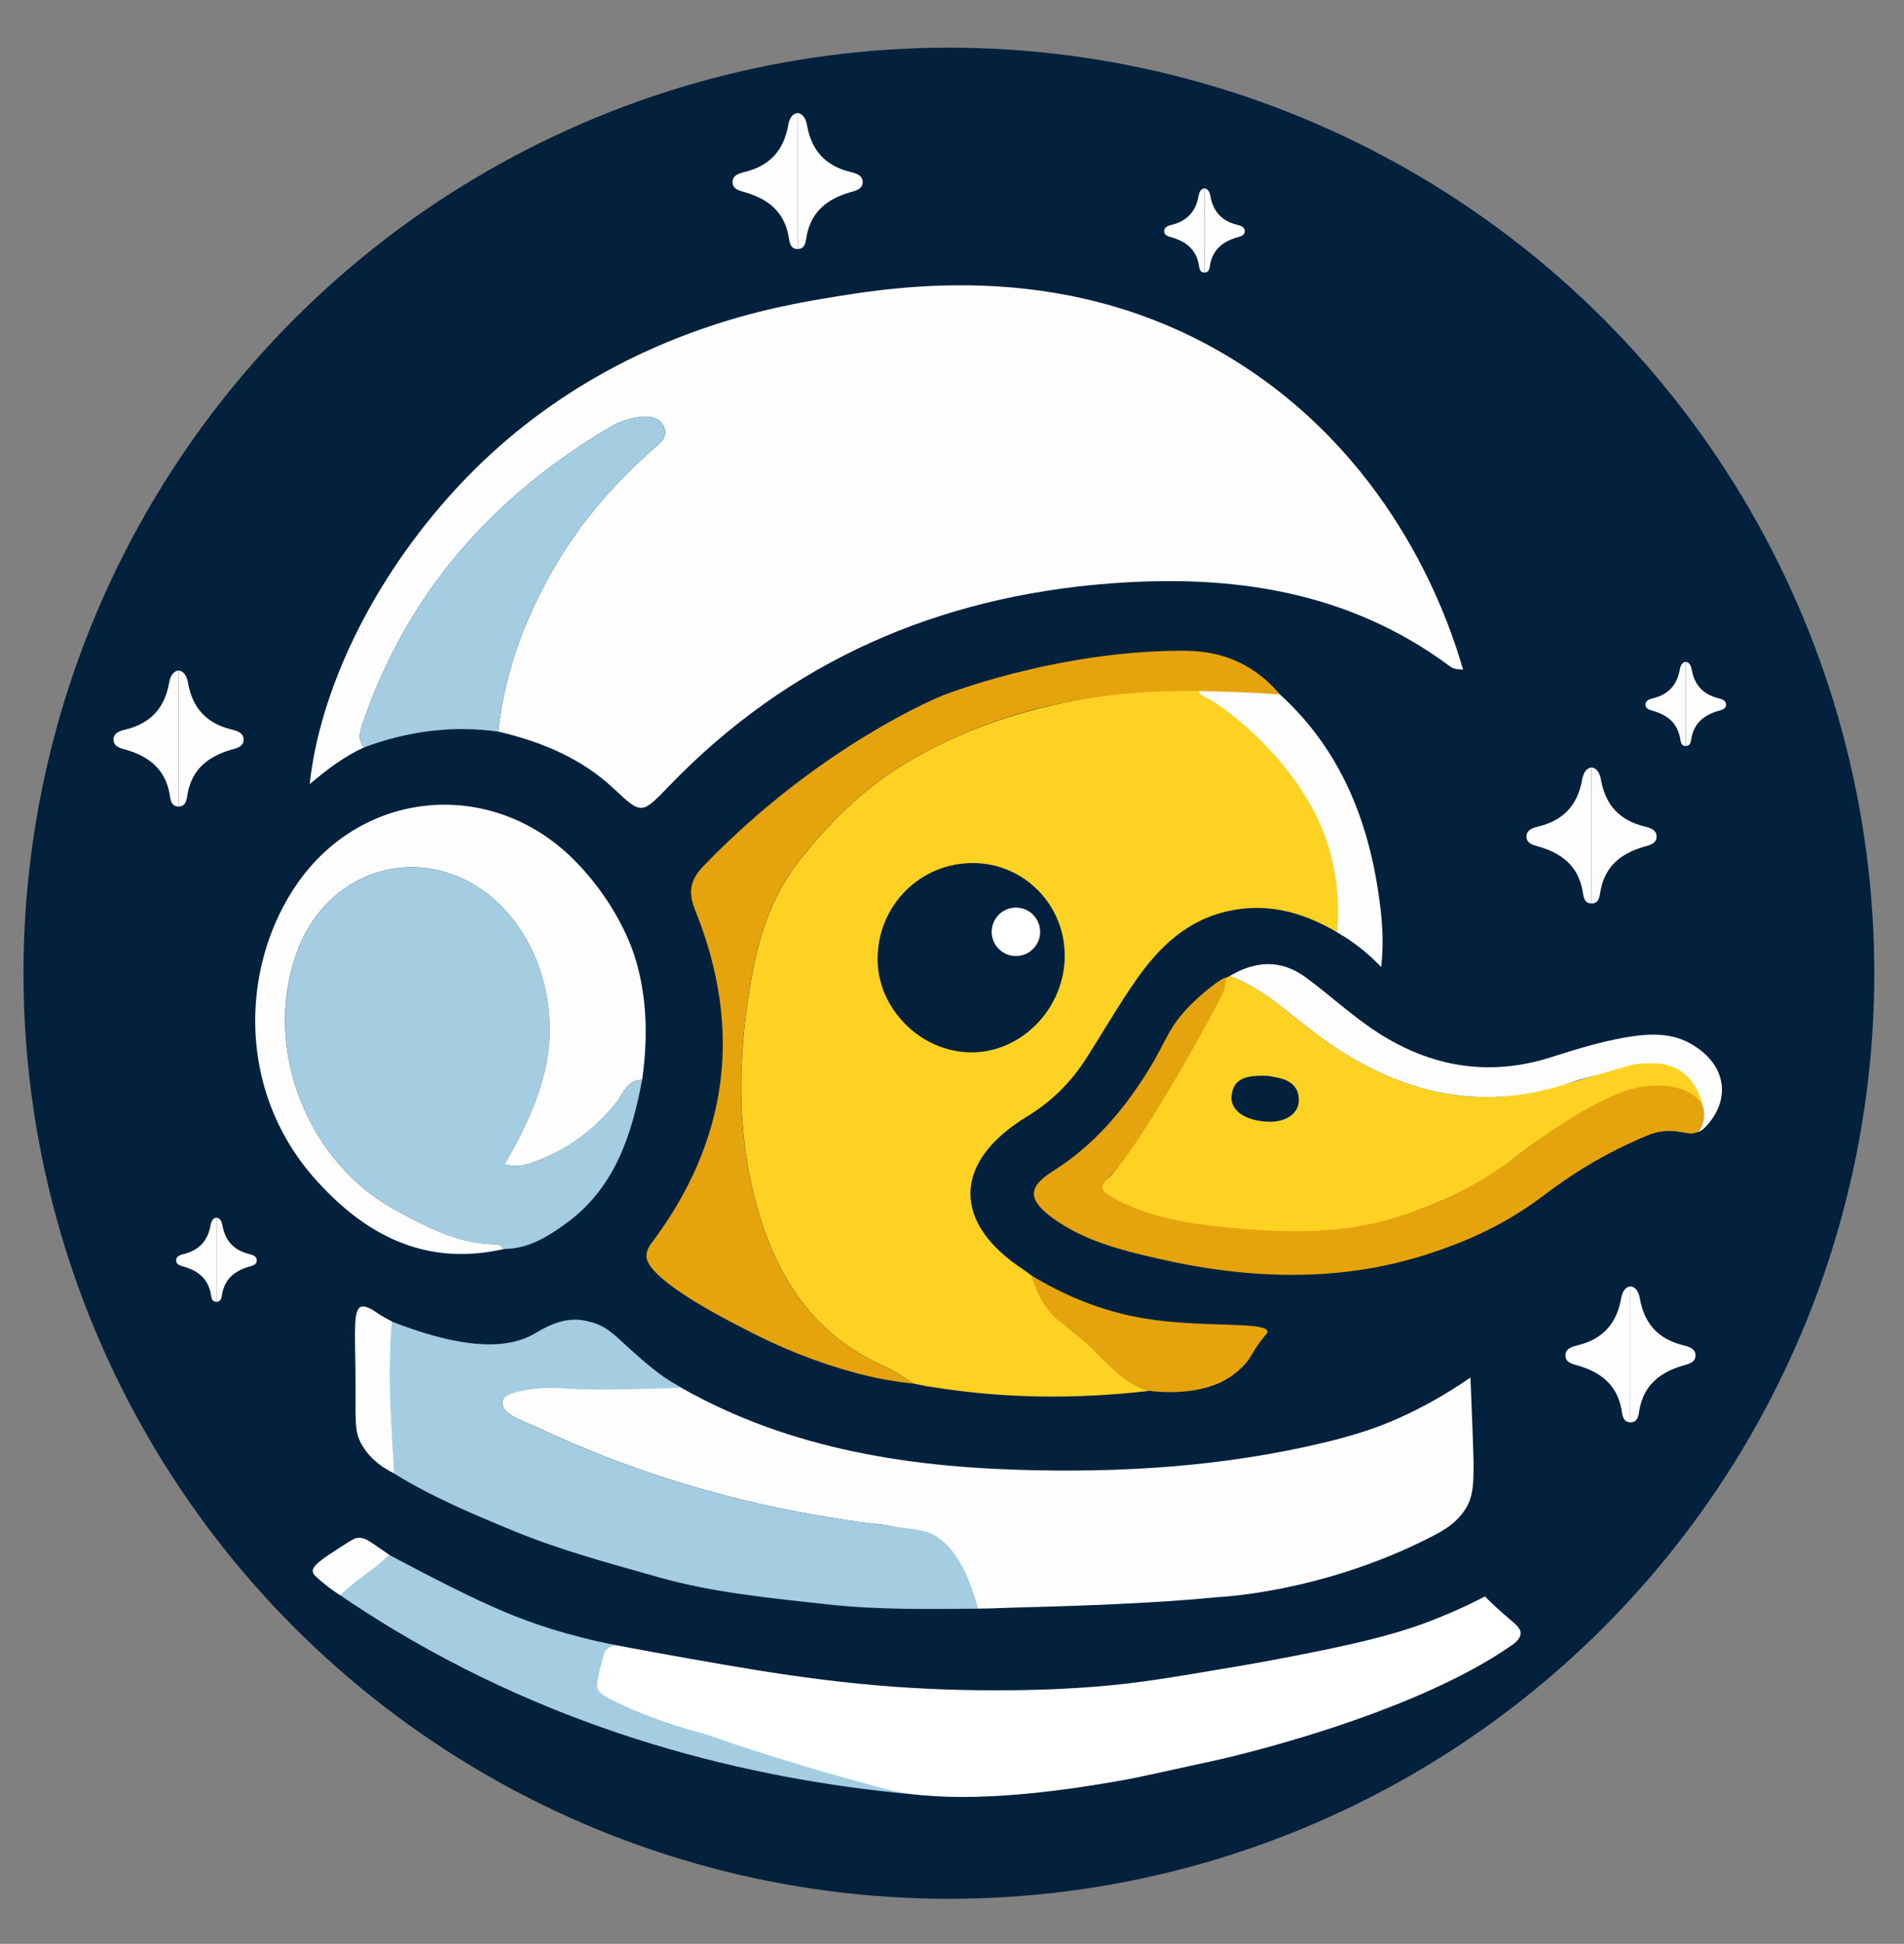 <svg id="Ebene_1" data-name="Ebene 1" xmlns="http://www.w3.org/2000/svg" viewBox="0 0 420.64 429.36"><rect x="0" y="0" width="420.64" height="429.36" fill="#808080" stroke="none"/><defs><clipPath id="clippath"><path class="cls-2" d="M25.09 148.11h14.36v30.05H25.09z"/></clipPath><clipPath id="clippath-1"><path class="cls-2" d="M39.45 148.11h14.36v30.05H39.45z"/></clipPath><clipPath id="clippath-2"><path class="cls-2" d="M257.21 41.61h8.89v18.6h-8.89z"/></clipPath><clipPath id="clippath-3"><path class="cls-2" d="M266.1 41.61h8.89v18.6h-8.89z"/></clipPath><clipPath id="clippath-4"><path class="cls-2" d="M337.24 169.52h14.36v30.05h-14.36z"/></clipPath><clipPath id="clippath-5"><path class="cls-2" d="M351.61 169.52h14.36v30.05h-14.36z"/></clipPath><clipPath id="clippath-6"><path class="cls-2" d="M161.85 24.96h14.36v30.05h-14.36z"/></clipPath><clipPath id="clippath-7"><path class="cls-2" d="M176.21 24.96h14.36v30.05h-14.36z"/></clipPath><clipPath id="clippath-8"><path class="cls-2" d="M345.85 284.13h14.36v30.05h-14.36z"/></clipPath><clipPath id="clippath-9"><path class="cls-2" d="M360.21 284.13h14.36v30.05h-14.36z"/></clipPath><clipPath id="clippath-10"><path class="cls-2" d="M38.93 268.95h8.89v18.6h-8.89z"/></clipPath><clipPath id="clippath-11"><path class="cls-2" d="M47.82 268.95h8.89v18.6h-8.89z"/></clipPath><clipPath id="clippath-12"><path class="cls-2" d="M363.54 146.19h8.89v18.6h-8.89z"/></clipPath><clipPath id="clippath-13"><path class="cls-2" d="M372.43 146.19h8.89v18.6h-8.89z"/></clipPath><style>.cls-2{fill:none}.cls-2,.cls-3,.cls-4,.cls-5,.cls-6,.cls-7{stroke-width:0}.cls-3{fill:#a4cde1}.cls-4{fill:#fdfdfd}.cls-5{fill:#fed223}.cls-6{fill:#fff}.cls-7{fill:#e5a30d}</style></defs><circle cx="209.63" cy="214.97" r="204.44" style="stroke-width:0;fill:#03213c"/><path class="cls-3" d="M204.75 396.61c-35.75-2.95-77.33-12.45-117.49-36.51-4.21-2.52-8.26-5.12-12.16-7.77 2.86-3.95 7.54-5.63 10.99-8.84.88.47 2.19 1.17 3.77 2 4.77 2.5 14.11 7.41 21.72 10.59 5.54 2.32 13.68 5.21 24.45 7.29-.04.33-.05.66-.12.98-1.16 5.25-3.96 7.49-3.11 9.28.19.4.47.54 2.95 1.49 3.56 1.37 5.35 2.06 5.92 2.23 7.5 2.25 32.75 6.35 51.79 13.98 2.49 1 6.49 2.7 11.29 5.27Z"/><path class="cls-4" d="M80.42 165.09c-4.36 1.99-8.15 4.84-12 8.12 2.11-20.02 13.33-44.74 32.56-65.5 30.04-32.43 66.89-39.38 80.57-41.69 16.74-2.83 55.53-9.39 92.68 14.52 34.58 22.25 45.98 56.89 49 67.38-.66-.16-1.84.05-2.81-.67-22.47-16.75-48.24-20.44-75.17-18.38-37.95 2.9-70.88 17.15-97.53 44.84-5.94 6.17-6 6.24-12.04.56-7.28-6.84-16.12-10.45-25.65-12.69 1.51-13.61 6.3-26.1 13.31-37.73 5.69-9.45 12.96-17.66 21.27-24.92 1.42-1.24 2.99-2.54 2.11-4.58-.91-2.1-3.21-2.53-5.12-2.29-2.25.29-4.62.99-6.57 2.14-26.15 15.35-45.1 36.75-54.96 65.74-.61 1.8-1.05 3.51.36 5.14Z"/><path class="cls-5" d="M253.93 307.21c-16.04 1.87-32.05 1.74-48.01-.85-.47-.07-.95-.14-1.42-.22-.85-.17-1.7-.34-2.56-.51-2.25-1.34-4.38-2.93-6.76-3.97-15.64-6.87-23.77-19.96-28.03-35.45-4.73-17.19-4.08-34.76-.74-52.22 1.64-8.58 4.72-16.93 9.97-23.61 6.5-8.27 14.03-15.95 23.26-21.53 13.67-8.26 25.74-11.47 34.08-13.35 12.21-2.76 22.86-3.25 30.77-3.08.3.19.85.53 1.54.95 3.23 1.97 5.7 3.31 5.95 3.45 2.06 1.14 16.09 10.7 22.12 29.17 1.39 4.27 3.16 11.47 2.61 20.72-7.71-4.79-15.79-7.47-25.08-5.53-9.34 1.96-15.54 7.98-20.68 15.34-3.89 5.58-7.29 11.5-10.96 17.24-3.36 5.26-7.67 9.55-13.04 12.82-16.55 10.05-16.76 23.6-.56 34.05.55.36 1.06.79 1.59 1.19 1.68 5.53 5.4 9.58 9.85 12.93 5.42 4.08 9.11 10.41 16.1 12.46m-18.71-96.09c.02-11.26-8.92-20.37-20.1-20.49-11.73-.12-21.2 9.3-21.24 21.14-.04 11.06 9.58 20.66 20.72 20.68s20.61-9.77 20.63-21.33Z"/><path class="cls-4" d="M146.08 303.9c24.05 15 50.79 19.85 78.56 20.74 22.88.73 45.57-.66 67.92-6.01 5.69-1.36 11.25-3.04 16.57-5.44 5.14-2.33 10.1-5.05 15.74-8.93.08 2.08.27 6.81.5 13.02.3 8.18.42 12.34-1.2 15.32-1.99 3.67-5.33 5.49-7.64 6.68-24.5 12.67-47.72 13.51-47.72 13.51-18.66 1.87-43.59 2.2-48.01 2.4-.14 0-.83.04-1.77.07-1.23.04-2.25.05-2.94.06-3.41-4.36-6.09-7.93-7.93-10.43-2-2.71-2.44-3.35-3.57-4.29-3.11-2.57-7.01-3.61-11.33-4.02-2.63-.25-5.25-.69-7.86-1.09-23.26-3.53-45.56-10.24-66.84-20.27-3-1.41-8.3-2.9-7.53-5.82.79-3 6.16-2.8 9.8-2.85 6.98-.09 13.96-.03 20.94-.13 1.82-.03 4.31.73 4.32-2.53Z"/><path class="cls-3" d="M141.86 238.51c-2.3 12.22-5.99 23.75-16.59 31.56-4.12 3.03-8.46 5.76-13.87 5.81-.55-.36-1.1-1.02-1.65-1.02-8.32-.04-15.37-3.73-22.39-7.57-19.95-10.91-29.57-36.6-21.53-57.54 6.16-16.06 23.24-22.77 37.91-14.9 13.25 7.11 20.36 24.7 16.79 40.99-1.67 7.64-5.08 14.53-9.04 21.35 2.36.58 4.11.3 5.88-.3 7.59-2.61 13.81-7.09 18.8-13.39 1.56-1.97 2.38-4.96 5.7-4.98Zm8.68 68.03c-15.76.55-23.07.41-26.59.09-.14-.01-1.41-.13-3.14-.07-3.11.11-9.28.89-9.8 2.85-.77 2.92 4.53 4.4 7.53 5.82 21.28 10.03 43.58 16.74 66.84 20.27 2.62.4 5.24.72 7.86 1.09 9.86 1.36 10.56 1.45 11.45 1.75 3.06 1.01 8.01 4.3 11.39 16.99-11.06.07-22.06.28-33.14-.94-12.61-1.39-25.27-2.57-37.44-6.01-10.93-3.1-21.9-6.01-32.55-10.44-8.96-3.72-17.76-7.42-25.98-12.53-.63-11.17-1.5-22.34-.47-33.53 17.63 6.93 26.52 5.57 31.41 2.8 1.78-1.01 6.35-4.09 11.45-2.95.89.2 1.65.41 1.94.51 3.04 1.03 4.38 2.57 8.05 5.89 4.92 4.45 7.43 6.14 8.8 7 1 .63 1.85 1.12 2.4 1.42Z"/><path class="cls-5" d="M270.85 215.99c.29-.14.57-.29.86-.43 7.33 2.73 12.86 8.18 18.96 12.73 10.87 8.13 22.28 13.17 34.53 13.93 8.39.52 15.28-1.38 21.71-3.08a94.4 94.4 0 0 0 14.72-5.22c1.24-.18 4.79-.52 8.45 1.5 5.25 2.9 6.49 8.34 6.67 9.19l-16.83-3.88c-12 5.52-19.38 10.43-23.98 14-1.49 1.16-4.96 3.94-10.2 6.9-1.12.63-5.1 2.84-10.96 5.11-3.49 1.34-10.17 3.88-19.07 5.18-8.35 1.22-14.17.7-24.93-.27 0 0-15.3-1.38-23.36-6.06-.3-.17-.72-.48-2.04-1.29-1.68-1.03-2.14-1.24-2.25-1.7-.23-1.03 1.51-2.23 1.73-2.39 2.03-1.47 8.69-11.98 26-44.21Zm9.44 21.67c-5-.28-7.92.59-8.21 4.54-.25 3.31 3.47 5.51 8.43 5.56 3.69.04 6.68-1.9 6.42-5.21-.34-4.31-4.72-4.47-6.64-4.89"/><path class="cls-4" d="M141.86 238.51c-3.31.02-4.14 3.01-5.7 4.98-4.99 6.31-11.21 10.78-18.8 13.39-1.77.61-3.52.89-5.88.3 3.96-6.83 7.37-13.71 9.04-21.35 3.57-16.28-3.54-33.88-16.79-40.99-14.67-7.87-31.75-1.15-37.91 14.9-8.04 20.94 1.58 46.63 21.54 57.54 7.02 3.84 14.08 7.53 22.39 7.57.55 0 1.1.66 1.65 1.02-17.25 3.94-30.56-2.9-41.71-15.38-17.3-19.35-16.59-46.6-4.43-64.72 14.5-21.6 43.45-24.13 61.66-5.73 8.46 8.54 12.12 17.58 13.2 20.92 3.43 10.62 2.52 20.5 2.09 24.77a64 64 0 0 1-.34 2.77Z"/><path class="cls-7" d="M270.85 215.99s.04.07-.04.63c-.12.89-.26 1.66-.28 1.77-.43 1.83-18.71 35.33-25.68 41.8-2.3 2.14-1.31 3.03.89 4.27 7.87 4.44 16.86 5.83 25.33 6.66 21.15 2.08 31.88.13 43.7-4.39 9.41-3.6 16.48-8.34 21.17-12.01 1.24-.96 14.35-11.08 23.98-14 1.07-.33 4.64-1.34 9.01-.76.41.05 3.3.46 5.5 2.19 1.23.97 1.62 1.86 1.77 2.26.25.71.26 1.31.26 1.63 0 .28.02 2.95-1.51 3.95-1.57 1.02-3.48-.42-7.05-.15-1.73.13-3.09.61-3.91.95-2.16.89-5.38 2.3-9.14 4.32-7.44 3.99-12.15 7.74-14.9 9.75-8.82 6.45-17.32 9.79-24.32 12.08-19.03 6.21-39.05 5.83-59.77 1.07-8.1-1.86-16.19-3.86-23.14-8.85-5.67-4.08-5.79-6.91-.11-10.48 9.09-5.71 15.78-13.63 21.33-22.68 3.81-6.21 4.21-9.21 9.25-14.2 2.89-2.87 7.25-6.23 7.67-5.81Z"/><path class="cls-3" d="M80.42 165.09c-1.42-1.62-.97-3.34-.36-5.14 9.86-28.99 28.81-50.4 54.96-65.74 1.95-1.15 4.32-1.85 6.57-2.14 1.91-.24 4.21.19 5.12 2.29.89 2.04-.69 3.34-2.11 4.58-8.31 7.26-15.58 15.47-21.27 24.92-7.01 11.63-11.8 24.12-13.31 37.73-10.17-1.41-20.02-.07-29.61 3.5Z"/><path class="cls-4" d="M264.51 151.56c5.67.24 11.35.48 17.02.73 13.85 12 20.52 27.69 23.06 45.41.72 5.03 1.2 10.13.54 15.89a44 44 0 0 0-4.84-4.38 42 42 0 0 0-4.89-3.29c.8-9.65-1.08-16.75-2.58-20.92-6.48-17.97-23.71-29.66-25.86-30.68-1.2-.57-2.49-1.06-2.45-2.74Z"/><path class="cls-7" d="M253.93 307.21c-.74-.2-1.76-.53-2.91-1.09-.84-.41-2.1-1.12-4.52-3.24-2.06-1.81-2.27-2.25-4.81-4.66-.86-.82-1.92-1.78-3.44-3.07-3.73-3.17-4.49-3.18-6.2-5.21-2.45-2.9-3.53-6.01-4.06-8.12 9.78 5.89 18.36 8.31 24.73 9.38 12.86 2.16 26.98.57 27.33 2.93.05.36-.28.36-1.81 2.47-1.8 2.49-1.91 3.38-3.34 4.9-.79.84-1.65 1.57-2.59 2.27-6.83 5.02-17.51 3.56-18.38 3.43Z"/><path class="cls-4" d="M362.37 234.96c-1.79.13-2.64.45-7.92 2.01-2.51.74-5.07 1.33-7.55 2.17-20.85 7.05-39.21 1.89-56.24-10.85-6.09-4.56-11.63-10-18.96-12.73 5.62-3.33 11.29-3.69 16.7.27 5.33 3.9 10.19 8.47 15.71 12.07 11.88 7.75 24.73 10.01 38.53 5.63 5.37-1.71 10.8-3.4 16.33-4.36 5.43-.94 10.64-1.21 15.35 1.84 1.13.73 5.44 3.52 6.04 8.57.68 5.77-4.05 9.83-4.22 9.94-.3.2-.62.34-.62.34-.5.23-1.1.4-1.1.39 0 0 .19-.05.44-.19.19-.1.31-.21.35-.24.11-.1.22-.21.33-.36.4-.54.58-1.19.67-1.48.07-.23.1-.4.12-.51.02-.14.03-.24.06-.42.02-.14.04-.34.05-.6 0 0 .01-.28 0-.58 0-.17-.44-6.32-5.39-9.43-3.02-1.9-6.14-1.66-8.65-1.48Z"/><circle class="cls-6" cx="224.44" cy="205.82" r="5.35"/><path class="cls-7" d="M233.7 155.49c-6.96 1.48-19.73 4.68-34.08 13.35-9.23 5.58-16.76 13.26-23.26 21.53-5.25 6.67-8.33 15.03-9.97 23.61-3.34 17.46-3.98 35.03.74 52.22 4.26 15.5 12.4 28.58 28.03 35.45 2.38 1.04 4.51 2.64 6.76 3.97-1.49-.15-3.61-.41-6.14-.85-1.83-.32-7.93-1.46-16.66-4.68-7.12-2.63-12.17-5.24-16.89-7.7-19.41-10.11-19.51-14.09-19.42-15.17.11-1.28.77-2.18 1.06-2.56 17.03-22.58 20.32-47.2 9.78-73.43-.84-2.1-1.18-3.77-.89-5.35.1-.57.51-2.35 2.35-4.27 26-27.15 53.03-37.95 53.03-37.95s24.68-9.85 52.85-9.93c4.01-.01 8.73.45 13.55 2.96 4.04 2.1 6.71 4.88 8.22 6.71-1.93-.15-4.89-.35-8.51-.49-11.1-.43-24.59-.82-40.58 2.57Z"/><path class="cls-6" d="M196.83 395.43c-1.56-.34-4.1-1.04-9.17-2.45-13.69-3.8-24.67-7.44-32.01-10.01 0 0-11.2-2.66-21.43-7.99-1.94-1.01-2.24-1.91-2.29-2.42v-.25c.06-1.77.62-3.76.77-4.29.82-2.92.79-3.13 1.21-3.56.67-.69 1.53-.96 2.13-1.08 1.89.36 4.64.88 7.95 1.48 21.9 3.96 39.55 7.14 60.95 8.15 5.18.24 9.97.34 14.35.34 4.35 0 12.7 0 22.77-.81 9.29-.74 16.33-1.94 30.4-4.32 3.26-.55 11.14-1.91 21.25-4.02 13.59-2.83 19.69-5.08 24.32-6.95 4.23-1.71 7.65-3.38 10.03-4.63 1.52 1.53 2.9 2.8 4.04 3.8 2.56 2.24 3.89 3.09 3.84 4.39-.03.73-.48 1.57-1.83 2.51-23.13 16.2-65.08 25.4-65.08 25.4-11.81 2.59-17.72 3.89-19.8 4.27-33.35 6.14-47.53 3.51-52.4 2.45Z"/><path class="cls-4" d="M86.1 343.5c-.57.49-1.48 1.27-2.64 2.19-2.04 1.62-3.01 2.22-4.77 3.61-.85.67-2.1 1.69-3.58 3.05-.81-.52-1.91-1.28-3.14-2.27-1.88-1.52-2.82-2.28-2.88-2.95-.13-1.33 2.15-2.84 6.74-5.79 1.84-1.18 2.42-1.48 2.83-1.59.08-.02.15-.03.23-.05 1.3-.22 2.4.5 3.68 1.36 1.54 1.04 2.72 1.87 3.52 2.44Zm.49-51.6c-1.03 11.19-.16 22.36.47 33.53-1.95-.93-4.97-2.74-6.98-6.07-2-3.32-1.43-5.54-1.55-16.52-.09-8.58-.51-13.66 1.25-14.21.51-.16 1.67 0 3.4 1.27 1.05.77 2.26 1.33 3.4 1.99Z"/><path class="cls-4" d="M39.41 148.11c.45-.04.94.31 1.2.8.37.69.72 1.44.86 2.2 1 5.53 4.45 8.44 9.83 9.35 1.35.23 3 .43 3.12 2.09.14 1.87-1.61 2.25-3.02 2.67-5.07 1.53-8.65 4.38-9.43 9.99-.18 1.31-.63 2.87-2.35 2.94-1.95.08-1.95-1.74-2.18-2.94-1.03-5.37-4.55-8.1-9.49-9.57-1.22-.36-2.96-.65-2.87-2.4.08-1.46 1.63-1.86 2.79-2.14 5.47-1.36 8.53-4.77 9.5-10.3.31-1.8 1.14-2.57 2.03-2.69Z" style="clip-path:url(#clippath)" id="_Gespiegelt_wiederholen_" data-name="&amp;lt;Gespiegelt wiederholen&amp;gt;"/><path class="cls-4" d="M39.49 148.11c-.45-.04-.94.31-1.2.8-.37.69-.72 1.44-.86 2.2-1 5.53-4.45 8.44-9.83 9.35-1.35.23-3 .43-3.12 2.09-.14 1.87 1.61 2.25 3.02 2.67 5.07 1.53 8.65 4.38 9.43 9.99.18 1.31.63 2.87 2.35 2.94 1.95.08 1.95-1.74 2.18-2.94 1.03-5.37 4.55-8.1 9.49-9.57 1.22-.36 2.96-.65 2.87-2.4-.08-1.46-1.63-1.86-2.79-2.14-5.47-1.36-8.53-4.77-9.5-10.3-.31-1.8-1.14-2.57-2.03-2.69Z" style="clip-path:url(#clippath-1)" id="_Gespiegelt_wiederholen_-2" data-name="&amp;lt;Gespiegelt wiederholen&amp;gt;"/><path class="cls-4" d="M266.07 41.61c.28-.02.58.19.74.49.23.43.45.89.53 1.36.62 3.42 2.76 5.22 6.08 5.79.84.14 1.86.27 1.93 1.29.09 1.16-1 1.39-1.87 1.66-3.14.94-5.35 2.71-5.84 6.18-.11.81-.39 1.77-1.46 1.82-1.21.05-1.21-1.08-1.35-1.82-.64-3.32-2.82-5.01-5.87-5.92-.75-.22-1.83-.41-1.77-1.49.05-.9 1.01-1.15 1.72-1.33 3.38-.84 5.28-2.95 5.88-6.37.19-1.11.7-1.59 1.26-1.66Z" style="clip-path:url(#clippath-2)" id="_Gespiegelt_wiederholen_-3" data-name="&amp;lt;Gespiegelt wiederholen&amp;gt;"/><path class="cls-4" d="M266.12 41.61c-.28-.02-.58.19-.74.49-.23.43-.45.89-.53 1.36-.62 3.42-2.76 5.22-6.08 5.79-.84.14-1.86.27-1.93 1.29-.09 1.16 1 1.39 1.87 1.66 3.14.94 5.35 2.71 5.84 6.18.11.81.39 1.77 1.46 1.82 1.21.05 1.21-1.08 1.35-1.82.64-3.32 2.82-5.01 5.87-5.92.75-.22 1.83-.41 1.77-1.49-.05-.9-1.01-1.15-1.72-1.33-3.38-.84-5.28-2.95-5.88-6.37-.19-1.11-.7-1.59-1.26-1.66Z" style="clip-path:url(#clippath-3)" id="_Gespiegelt_wiederholen_-4" data-name="&amp;lt;Gespiegelt wiederholen&amp;gt;"/><path class="cls-4" d="M351.57 169.52c.45-.04.94.31 1.2.8.37.69.72 1.44.86 2.2 1 5.53 4.45 8.44 9.83 9.35 1.35.23 3 .43 3.12 2.09.14 1.87-1.61 2.25-3.02 2.67-5.07 1.53-8.65 4.38-9.43 9.99-.18 1.31-.63 2.87-2.35 2.94-1.95.08-1.95-1.74-2.18-2.94-1.03-5.37-4.55-8.1-9.49-9.57-1.22-.36-2.96-.65-2.87-2.4.08-1.46 1.63-1.86 2.79-2.14 5.47-1.36 8.53-4.77 9.5-10.3.31-1.8 1.14-2.57 2.03-2.69Z" style="clip-path:url(#clippath-4)" id="_Gespiegelt_wiederholen_-5" data-name="&amp;lt;Gespiegelt wiederholen&amp;gt;"/><path class="cls-4" d="M351.65 169.52c-.45-.04-.94.31-1.2.8-.37.69-.72 1.44-.86 2.2-1 5.53-4.45 8.44-9.83 9.35-1.35.23-3 .43-3.12 2.09-.14 1.87 1.61 2.25 3.02 2.67 5.07 1.53 8.65 4.38 9.43 9.99.18 1.31.63 2.87 2.35 2.94 1.95.08 1.95-1.74 2.18-2.94 1.03-5.37 4.55-8.1 9.49-9.57 1.22-.36 2.96-.65 2.87-2.4-.08-1.46-1.63-1.86-2.79-2.14-5.47-1.36-8.53-4.77-9.5-10.3-.31-1.8-1.14-2.57-2.03-2.69Z" style="clip-path:url(#clippath-5)" id="_Gespiegelt_wiederholen_-6" data-name="&amp;lt;Gespiegelt wiederholen&amp;gt;"/><path class="cls-4" d="M176.17 24.97c.45-.04.94.31 1.2.8.37.69.72 1.44.86 2.2 1 5.53 4.45 8.44 9.83 9.35 1.35.23 3 .43 3.12 2.09.14 1.87-1.61 2.25-3.02 2.67-5.07 1.53-8.65 4.38-9.43 9.99-.18 1.31-.63 2.87-2.35 2.94-1.95.08-1.95-1.74-2.18-2.94-1.03-5.37-4.55-8.1-9.49-9.57-1.22-.36-2.96-.65-2.87-2.4.08-1.46 1.63-1.86 2.79-2.14 5.47-1.36 8.53-4.77 9.5-10.3.31-1.8 1.14-2.57 2.03-2.69Z" style="clip-path:url(#clippath-6)" id="_Gespiegelt_wiederholen_-7" data-name="&amp;lt;Gespiegelt wiederholen&amp;gt;"/><path class="cls-4" d="M176.25 24.97c-.45-.04-.94.31-1.2.8-.37.69-.72 1.44-.86 2.2-1 5.53-4.45 8.44-9.83 9.35-1.35.23-3 .43-3.12 2.09-.14 1.87 1.61 2.25 3.02 2.67 5.07 1.53 8.65 4.38 9.43 9.99.18 1.31.63 2.87 2.35 2.94 1.95.08 1.95-1.74 2.18-2.94 1.03-5.37 4.55-8.1 9.49-9.57 1.22-.36 2.96-.65 2.87-2.4-.08-1.46-1.63-1.86-2.79-2.14-5.47-1.36-8.53-4.77-9.5-10.3-.31-1.8-1.14-2.57-2.03-2.69Z" style="clip-path:url(#clippath-7)" id="_Gespiegelt_wiederholen_-8" data-name="&amp;lt;Gespiegelt wiederholen&amp;gt;"/><path class="cls-4" d="M360.18 284.13c.45-.04.94.31 1.2.8.37.69.72 1.44.86 2.2 1 5.53 4.45 8.44 9.83 9.35 1.35.23 3 .43 3.12 2.09.14 1.87-1.61 2.25-3.02 2.67-5.07 1.53-8.65 4.38-9.43 9.99-.18 1.31-.63 2.87-2.35 2.94-1.95.08-1.95-1.74-2.18-2.94-1.03-5.37-4.55-8.1-9.49-9.57-1.22-.36-2.96-.65-2.87-2.4.08-1.46 1.63-1.86 2.79-2.14 5.47-1.36 8.53-4.77 9.5-10.3.31-1.8 1.14-2.57 2.03-2.69Z" style="clip-path:url(#clippath-8)" id="_Gespiegelt_wiederholen_-9" data-name="&amp;lt;Gespiegelt wiederholen&amp;gt;"/><path class="cls-4" d="M360.25 284.13c-.45-.04-.94.31-1.2.8-.37.69-.72 1.44-.86 2.2-1 5.53-4.45 8.44-9.83 9.35-1.35.23-3 .43-3.12 2.09-.14 1.87 1.61 2.25 3.02 2.67 5.07 1.53 8.65 4.38 9.43 9.99.18 1.31.63 2.87 2.35 2.94 1.95.08 1.95-1.74 2.18-2.94 1.03-5.37 4.55-8.1 9.49-9.57 1.22-.36 2.96-.65 2.87-2.4-.08-1.46-1.63-1.86-2.79-2.14-5.47-1.36-8.53-4.77-9.5-10.3-.31-1.8-1.14-2.57-2.03-2.69Z" style="clip-path:url(#clippath-9)" id="_Gespiegelt_wiederholen_-10" data-name="&amp;lt;Gespiegelt wiederholen&amp;gt;"/><path class="cls-4" d="M47.8 268.95c.28-.02.58.19.74.49.23.43.45.89.53 1.36.62 3.42 2.76 5.22 6.08 5.79.84.14 1.86.27 1.93 1.29.09 1.16-1 1.39-1.87 1.66-3.14.94-5.35 2.71-5.84 6.18-.11.81-.39 1.77-1.46 1.82-1.21.05-1.21-1.08-1.35-1.82-.64-3.32-2.82-5.01-5.87-5.92-.75-.22-1.83-.41-1.77-1.49.05-.9 1.01-1.15 1.72-1.33 3.38-.84 5.28-2.95 5.88-6.37.19-1.11.7-1.59 1.26-1.66Z" style="clip-path:url(#clippath-10)" id="_Gespiegelt_wiederholen_-11" data-name="&amp;lt;Gespiegelt wiederholen&amp;gt;"/><path class="cls-4" d="M47.85 268.95c-.28-.02-.58.19-.74.49-.23.43-.45.89-.53 1.36-.62 3.42-2.76 5.22-6.08 5.79-.84.14-1.86.27-1.93 1.29-.09 1.16 1 1.39 1.87 1.66 3.14.94 5.35 2.71 5.84 6.18.11.81.39 1.77 1.46 1.82 1.21.05 1.21-1.08 1.35-1.82.64-3.32 2.82-5.01 5.87-5.92.75-.22 1.83-.41 1.77-1.49-.05-.9-1.01-1.15-1.72-1.33-3.38-.84-5.28-2.95-5.88-6.37-.19-1.11-.7-1.59-1.26-1.66Z" style="clip-path:url(#clippath-11)" id="_Gespiegelt_wiederholen_-12" data-name="&amp;lt;Gespiegelt wiederholen&amp;gt;"/><path class="cls-4" d="M372.4 146.19c.28-.02.58.19.74.49.23.43.45.89.53 1.36.62 3.42 2.76 5.22 6.08 5.79.84.14 1.86.27 1.93 1.29.09 1.16-1 1.39-1.87 1.66-3.14.94-5.35 2.71-5.84 6.18-.11.81-.39 1.77-1.46 1.82-1.21.05-1.21-1.08-1.35-1.82-.64-3.32-2.82-5.01-5.87-5.92-.75-.22-1.83-.41-1.77-1.49.05-.9 1.01-1.15 1.72-1.33 3.38-.84 5.28-2.95 5.88-6.37.19-1.11.7-1.59 1.26-1.66Z" style="clip-path:url(#clippath-12)" id="_Gespiegelt_wiederholen_-13" data-name="&amp;lt;Gespiegelt wiederholen&amp;gt;"/><path class="cls-4" d="M372.45 146.19c-.28-.02-.58.19-.74.49-.23.43-.45.89-.53 1.36-.62 3.42-2.76 5.22-6.08 5.79-.84.14-1.86.27-1.93 1.29-.09 1.16 1 1.39 1.87 1.66 3.14.94 5.35 2.71 5.84 6.18.11.81.39 1.77 1.46 1.82 1.21.05 1.21-1.08 1.35-1.82.64-3.32 2.82-5.01 5.87-5.92.75-.22 1.83-.41 1.77-1.49-.05-.9-1.01-1.15-1.72-1.33-3.38-.84-5.28-2.95-5.88-6.37-.19-1.11-.7-1.59-1.26-1.66Z" style="clip-path:url(#clippath-13)" id="_Gespiegelt_wiederholen_-14" data-name="&amp;lt;Gespiegelt wiederholen&amp;gt;"/></svg>